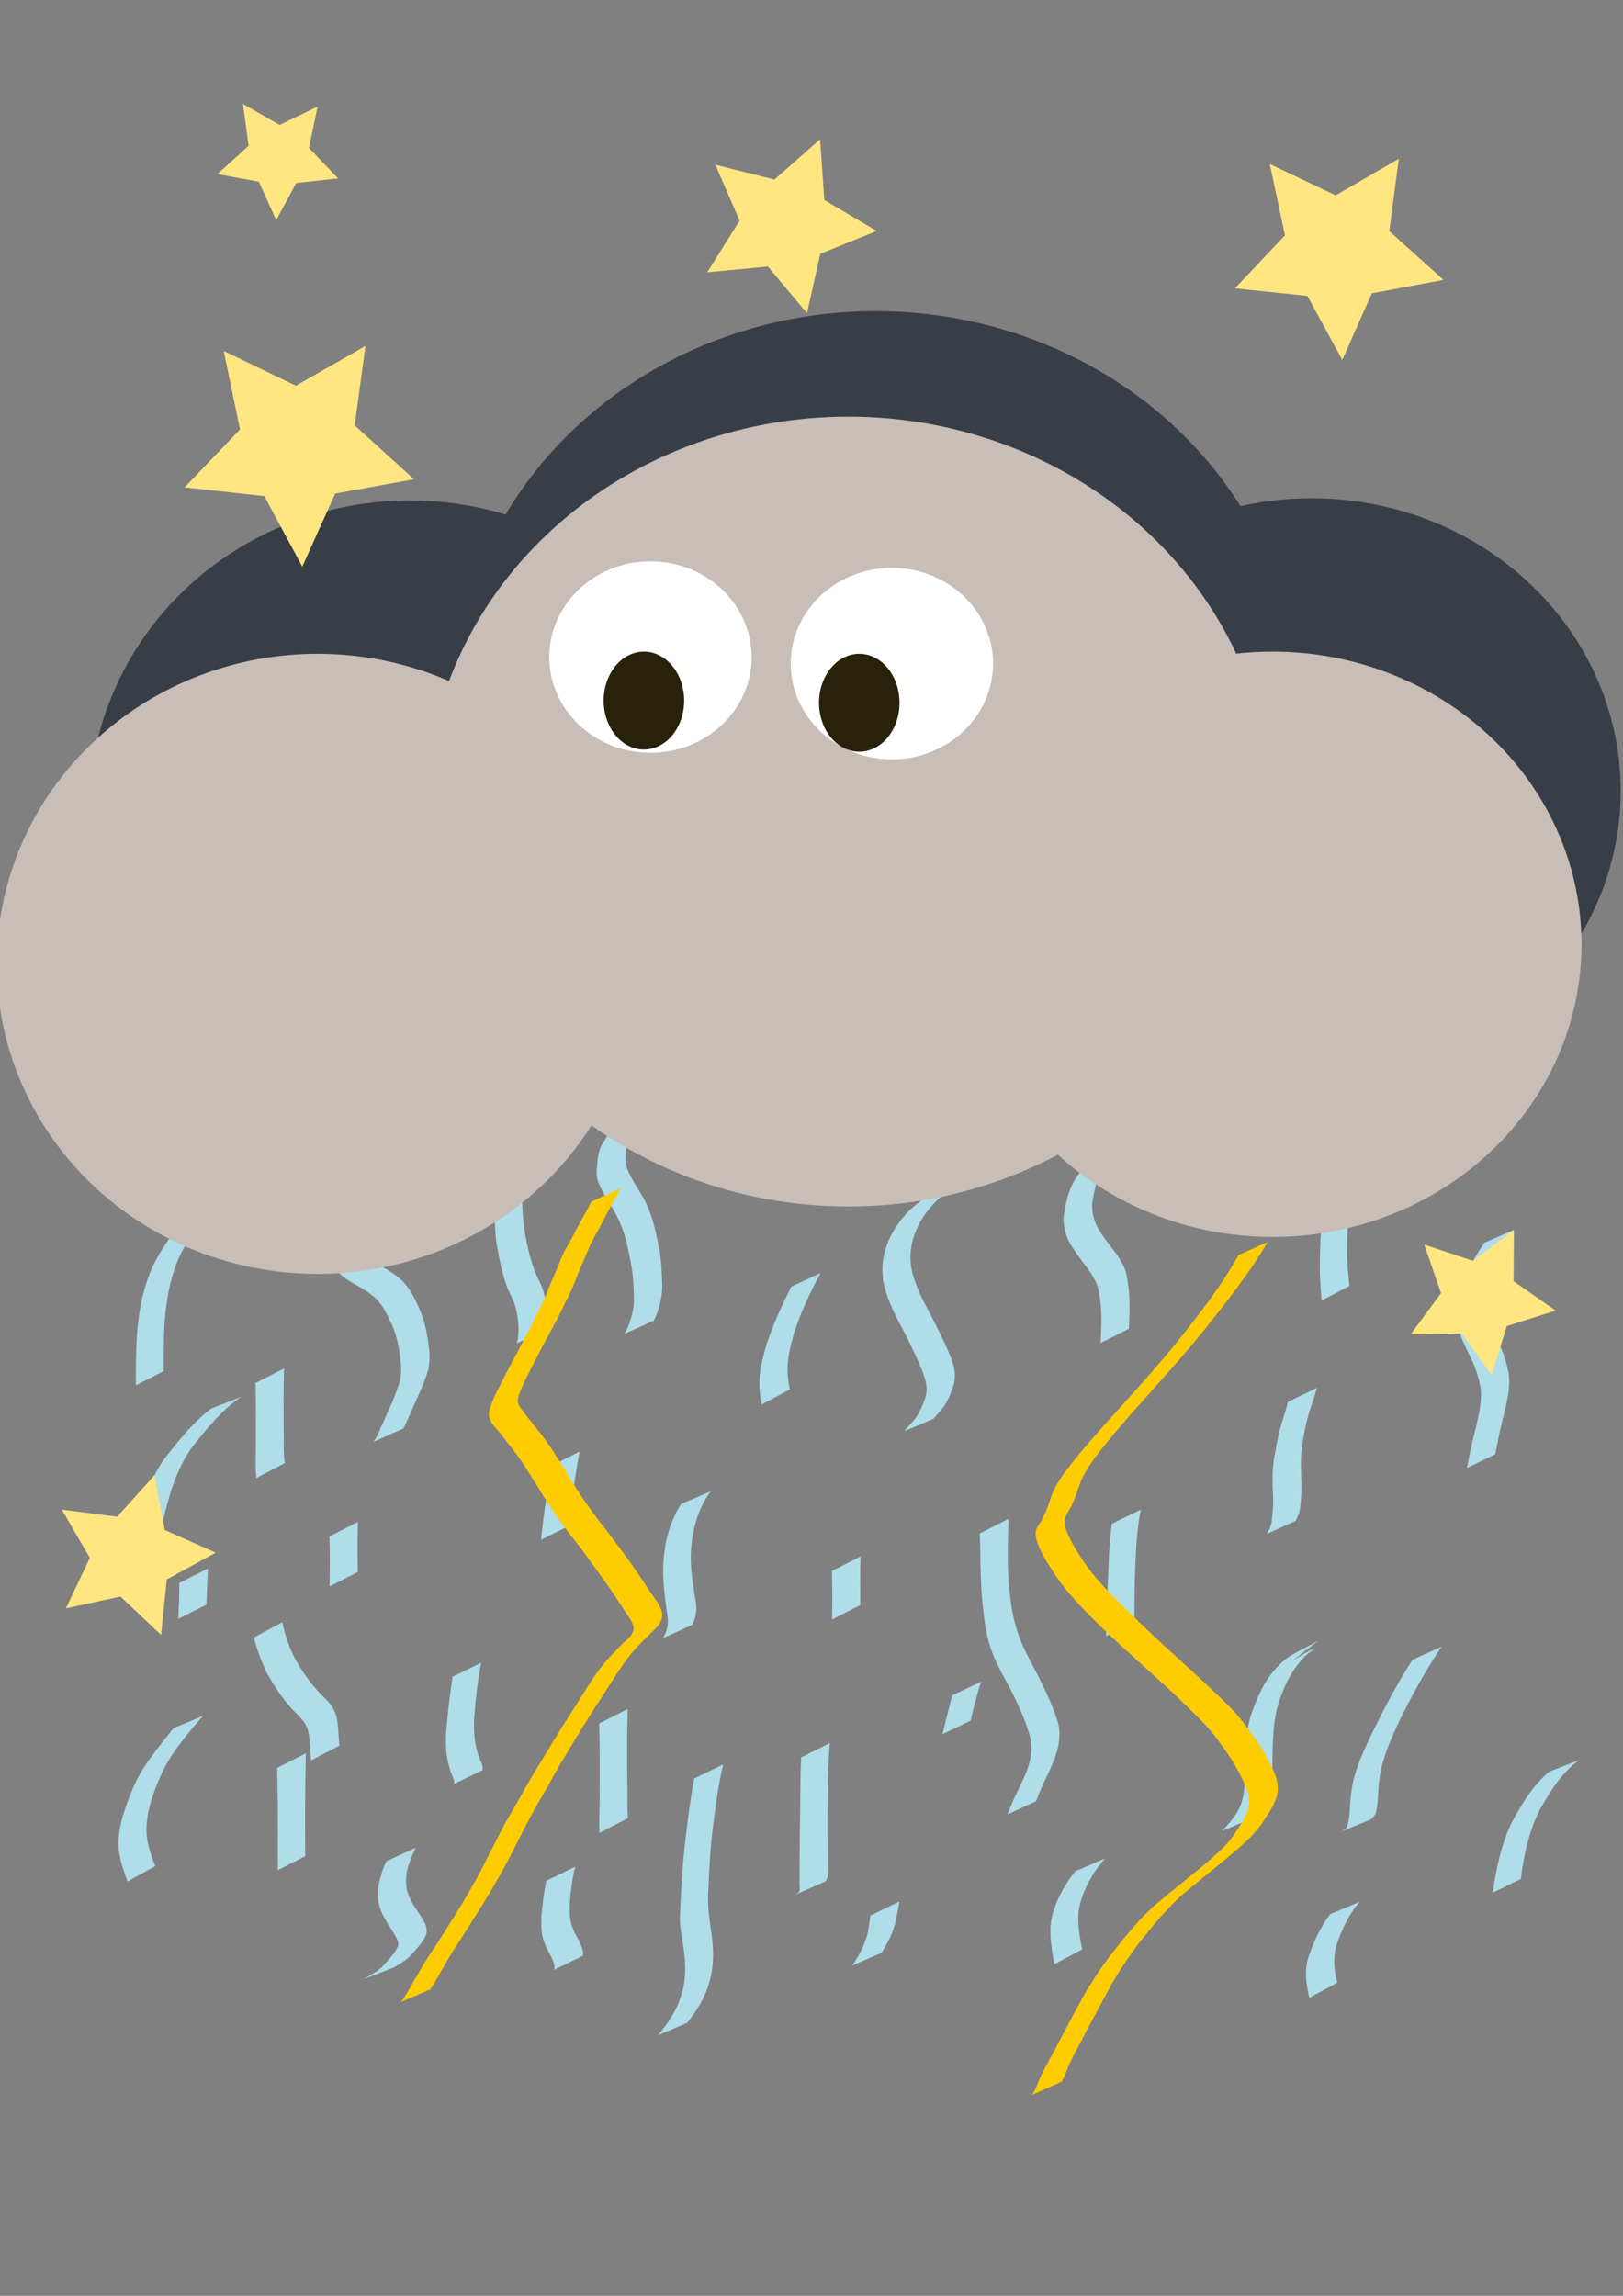 <?xml version="1.0" encoding="UTF-8" standalone="no"?>
<svg
   xmlns:dc="http://purl.org/dc/elements/1.1/"
   xmlns:cc="http://creativecommons.org/ns#"
   xmlns:rdf="http://www.w3.org/1999/02/22-rdf-syntax-ns#"
   xmlns:svg="http://www.w3.org/2000/svg"
   xmlns="http://www.w3.org/2000/svg"
   xmlns:sodipodi="http://sodipodi.sourceforge.net/DTD/sodipodi-0.dtd"
   xmlns:inkscape="http://www.inkscape.org/namespaces/inkscape"
   width="210mm"
   height="297mm"
   viewBox="0 0 210 297"
   version="1.1"
   id="svg8"
   inkscape:version="1.0 (4035a4fb49, 2020-05-01)"
   sodipodi:docname="11n.svg">
  <rect x="0" y="0" width="210" height="297" fill="#808080" stroke="none"/>
  <defs
     id="defs2" />
  <sodipodi:namedview
     id="base"
     pagecolor="#ffffff"
     bordercolor="#666666"
     borderopacity="1.0"
     inkscape:pageopacity="0.0"
     inkscape:pageshadow="2"
     inkscape:zoom="0.94"
     inkscape:cx="296.97284"
     inkscape:cy="380.21276"
     inkscape:document-units="mm"
     inkscape:current-layer="layer1"
     inkscape:document-rotation="0"
     showgrid="false"
     inkscape:window-width="1800"
     inkscape:window-height="1106"
     inkscape:window-x="-11"
     inkscape:window-y="-11"
     inkscape:window-maximized="1" />
  <g
     inkscape:label="Livello 1"
     inkscape:groupmode="layer"
     id="layer1">
    <path
       style="fill:#373e48;stroke-width:0.265"
       id="path10"
       sodipodi:type="arc"
       sodipodi:cx="53.057404"
       sodipodi:cy="104.84818"
       sodipodi:rx="41.517063"
       sodipodi:ry="40.109707"
       sodipodi:start="0.017453293"
       sodipodi:end="0"
       sodipodi:open="true"
       sodipodi:arc-type="chord"
       d="M 94.568,105.548 A 41.517,40.11 0 0 1 52.514,144.954 41.517,40.11 0 0 1 11.542,104.498 41.517,40.11 0 0 1 53.239,64.739 41.517,40.11 0 0 1 94.574,104.848 Z" />
    <path
       style="fill:#373e48;stroke-width:0.265"
       id="path12"
       sodipodi:type="arc"
       sodipodi:cx="113.29234"
       sodipodi:cy="91.337547"
       sodipodi:rx="54.746231"
       sodipodi:ry="51.087101"
       sodipodi:start="0.017453293"
       sodipodi:end="0"
       sodipodi:open="true"
       sodipodi:arc-type="chord"
       d="M 168.03,92.229 A 54.746,51.087 0 0 1 112.576,142.42 54.746,51.087 0 0 1 58.548,90.892 54.746,51.087 0 0 1 113.531,40.251 54.746,51.087 0 0 1 168.039,91.338 Z" />
    <path
       style="fill:#373e48;stroke-width:0.331"
       id="path14"
       sodipodi:type="arc"
       sodipodi:cx="169.72739"
       sodipodi:cy="102.31493"
       sodipodi:rx="39.968971"
       sodipodi:ry="37.857933"
       sodipodi:start="0.017453293"
       sodipodi:end="0"
       sodipodi:open="true"
       sodipodi:arc-type="chord"
       d="m 209.69,102.976 a 39.969,37.858 0 0 1 -40.486,37.194 39.969,37.858 0 0 1 -39.444,-38.185 39.969,37.858 0 0 1 40.142,-37.527 39.969,37.858 0 0 1 39.795,37.858 z" />
    <path
       style="fill:#afdde9;stroke-width:0.265"
       id="path18"
       d="m 46.141,152.904 c -0.371,1.093 -0.805,2.159 -1.32,3.192 -0.491,0.718 -0.753,1.528 -1.042,2.335 -0.29,0.781 -0.442,1.603 -0.54,2.428 -0.079,0.773 -0.076,1.541 0.026,2.31 0.042,0.797 0.438,1.371 1.002,1.897 0.628,0.499 1.327,0.897 2.028,1.284 0.829,0.432 1.588,0.976 2.296,1.582 0.95,0.943 1.528,2.153 2.076,3.355 0.698,1.5 0.986,3.135 1.161,4.767 0.132,1.01 0.094,2 -0.184,2.977 -0.291,0.728 -0.532,1.472 -0.82,2.201 -0.438,0.93 -0.846,1.874 -1.262,2.815 -0.371,0.725 -0.601,1.552 -1.074,2.22 -0.051,0.081 -0.101,0.161 -0.152,0.241 0,0 3.825,-1.689 3.825,-1.689 v 0 c 0.049,-0.081 0.098,-0.162 0.147,-0.243 0.379,-0.731 0.682,-1.503 1.019,-2.253 0.423,-0.946 0.848,-1.891 1.265,-2.84 0.28,-0.747 0.582,-1.488 0.813,-2.253 0.227,-1.02 0.207,-2.055 0.07,-3.09 -0.217,-1.665 -0.537,-3.332 -1.23,-4.872 -0.563,-1.261 -1.165,-2.515 -2.136,-3.522 -0.709,-0.649 -1.486,-1.217 -2.334,-1.672 -0.681,-0.358 -1.334,-0.761 -1.964,-1.204 -0.551,-0.486 -0.808,-0.887 -0.856,-1.641 -0.089,-0.738 -0.066,-1.478 0.02,-2.216 0.108,-0.804 0.28,-1.597 0.582,-2.353 0.264,-0.796 0.614,-1.547 1.033,-2.275 0.504,-1.06 0.915,-2.159 1.329,-3.256 0,0 -3.78,1.775 -3.78,1.775 z" />
    <path
       style="fill:#afdde9;stroke-width:0.265"
       id="path20"
       d="m 79.641,144.498 c -0.333,1.113 -0.908,2.121 -1.466,3.131 -0.571,0.737 -0.756,1.624 -0.871,2.526 -0.014,0.648 -0.16,1.405 -0.075,2.047 0.024,0.181 0.085,0.355 0.127,0.532 0.443,1.293 1.21,2.424 1.907,3.586 0.637,1.057 1.14,2.172 1.506,3.35 0.389,1.237 0.62,2.511 0.87,3.781 0.301,1.48 0.348,2.994 0.387,4.498 0.046,1.358 -0.33,2.625 -0.833,3.866 -0.281,0.513 -0.145,0.265 -0.407,0.743 0,0 3.799,-1.709 3.799,-1.709 v 0 c 0.247,-0.49 0.123,-0.231 0.367,-0.777 0.476,-1.287 0.789,-2.613 0.726,-3.997 -0.054,-1.528 -0.085,-3.068 -0.396,-4.57 -0.254,-1.284 -0.502,-2.568 -0.891,-3.821 -0.381,-1.206 -0.893,-2.353 -1.563,-3.428 -0.667,-1.126 -1.428,-2.212 -1.814,-3.479 -0.133,-0.813 -0.061,-1.641 0.022,-2.458 0.137,-0.867 0.416,-1.658 0.922,-2.385 0.562,-1.038 1.093,-2.093 1.454,-3.221 0,0 -3.77,1.785 -3.77,1.785 z" />
    <path
       style="fill:#afdde9;stroke-width:0.265"
       id="path22"
       d="m 142.231,148.525 c -0.138,0.126 -0.288,0.24 -0.413,0.378 -0.194,0.213 -0.362,0.449 -0.543,0.673 -0.852,1.055 -1.626,2.144 -2.349,3.291 -0.735,1.339 -1.03,2.835 -1.28,4.326 -0.133,1.275 0.185,2.459 0.753,3.588 0.752,1.245 1.633,2.408 2.519,3.56 0.403,0.627 0.818,1.274 1.064,1.984 0.182,0.526 0.227,0.949 0.321,1.504 0.268,1.698 0.224,3.41 0.14,5.119 -0.014,0.265 -0.028,0.53 -0.042,0.794 0,0 3.669,-1.847 3.669,-1.847 v 0 c 0.011,-0.264 0.022,-0.528 0.033,-0.792 0.066,-1.736 0.116,-3.472 -0.181,-5.193 -0.091,-0.566 -0.146,-1.081 -0.33,-1.625 -0.251,-0.74 -0.715,-1.404 -1.126,-2.059 -0.886,-1.117 -1.754,-2.256 -2.481,-3.484 -0.509,-1.064 -0.79,-2.177 -0.625,-3.365 0.239,-1.443 0.552,-2.884 1.308,-4.157 0.985,-1.543 2.057,-3.057 3.42,-4.292 0,0 -3.856,1.597 -3.856,1.597 z" />
    <path
       style="fill:#afdde9;stroke-width:0.265"
       id="path24"
       d="m 123.786,152.785 c -2.35,1.031 -4.723,2.319 -6.51,4.206 -0.663,0.7 -0.905,1.109 -1.452,1.893 -0.835,1.326 -1.398,2.808 -1.593,4.369 -0.113,0.904 -0.04,1.397 0.018,2.29 0.378,2.23 1.402,4.249 2.453,6.225 0.882,1.638 1.654,3.331 2.411,5.03 0.415,1.032 0.872,2.13 0.769,3.27 -0.021,0.23 -0.082,0.454 -0.123,0.681 -0.352,0.937 -0.71,1.92 -1.307,2.736 -0.171,0.234 -0.812,0.929 -1.007,1.144 -0.153,0.174 -0.305,0.347 -0.458,0.521 0,0 3.799,-1.603 3.799,-1.603 v 0 c 0.15,-0.172 0.299,-0.343 0.449,-0.515 0.355,-0.412 0.674,-0.756 0.974,-1.214 0.573,-0.875 0.964,-1.883 1.248,-2.883 0.031,-0.248 0.082,-0.494 0.093,-0.744 0.053,-1.197 -0.39,-2.332 -0.863,-3.407 -0.766,-1.703 -1.563,-3.396 -2.458,-5.035 -1.03,-1.922 -2.027,-3.893 -2.367,-6.073 -0.02,-0.353 -0.062,-0.706 -0.059,-1.06 0.017,-1.922 0.699,-3.751 1.743,-5.344 0.717,-0.973 1.432,-1.833 2.374,-2.601 0.283,-0.23 1.206,-0.811 0.878,-0.653 -0.8,0.385 -4.122,2.279 -2.307,1.33 0,0 3.298,-2.562 3.298,-2.562 z" />
    <path
       style="fill:#afdde9;stroke-width:0.265"
       id="path26"
       d="m 192.071,160.761 c -1.091,1.591 -2.036,3.27 -2.755,5.06 -0.6,1.609 -0.822,3.156 -0.789,4.86 0.096,1.592 0.84,3.035 1.52,4.447 0.754,1.426 1.267,2.941 1.549,4.525 0.186,2.042 -0.42,4.062 -0.883,6.033 -0.356,1.397 -0.623,2.814 -0.92,4.224 0,0 3.681,-1.784 3.681,-1.784 v 0 c 0.272,-1.401 0.527,-2.805 0.88,-4.189 0.488,-2.03 1.114,-4.108 0.867,-6.214 -0.303,-1.617 -0.84,-3.16 -1.612,-4.616 -0.659,-1.361 -1.338,-2.763 -1.415,-4.299 -0.01,-1.607 0.225,-3.187 0.819,-4.691 0.757,-1.782 1.715,-3.461 2.874,-5.015 0,0 -3.818,1.66 -3.818,1.66 z" />
    <path
       style="fill:#afdde9;stroke-width:0.265"
       id="path28"
       d="m 166.653,181.352 c -0.327,1.318 -0.813,2.589 -1.132,3.91 -0.195,0.808 -0.36,1.749 -0.512,2.567 -0.369,1.632 -0.392,3.288 -0.328,4.949 0.13,1.405 0.014,2.799 -0.159,4.193 -0.269,0.947 -0.084,0.454 -0.595,1.462 0,0 3.72,-1.691 3.72,-1.691 v 0 c 0.506,-1.112 0.33,-0.573 0.573,-1.6 0.168,-1.412 0.229,-2.83 0.131,-4.251 -0.057,-1.62 -0.049,-3.234 0.292,-4.83 0.196,-1.06 0.254,-1.474 0.527,-2.534 0.348,-1.352 0.857,-2.652 1.247,-3.99 0,0 -3.763,1.815 -3.763,1.815 z" />
    <path
       style="fill:#afdde9;stroke-width:0.265"
       id="path30"
       d="m 107.642,203.229 c 0.069,2.089 0.046,4.179 0.03,6.268 0,0 3.64,-1.855 3.64,-1.855 v 0 c -0.016,-2.1 -0.038,-4.2 0.03,-6.299 0,0 -3.701,1.886 -3.701,1.886 z" />
    <path
       style="fill:#afdde9;stroke-width:0.265"
       id="path32"
       d="m 88.139,194.555 c -1.083,1.687 -1.75,3.583 -2.076,5.556 -0.08,0.485 -0.123,0.975 -0.185,1.462 -0.233,2.305 0.091,4.6 0.396,6.879 0.195,1.165 0.249,1.871 -0.226,2.959 -0.082,0.165 -0.164,0.331 -0.245,0.496 0,0 3.769,-1.714 3.769,-1.714 v 0 c 0.08,-0.175 0.16,-0.35 0.24,-0.525 0.397,-1.122 0.334,-1.975 0.097,-3.133 -0.349,-2.228 -0.697,-4.473 -0.432,-6.735 0.067,-0.478 0.114,-0.959 0.202,-1.434 0.363,-1.953 1.078,-3.847 2.282,-5.438 0,0 -3.821,1.627 -3.821,1.627 z" />
    <path
       style="fill:#afdde9;stroke-width:0.265"
       id="path34"
       d="m 71.286,189.638 c -0.369,2.317 -0.689,4.641 -0.988,6.968 -0.112,0.86 -0.202,1.722 -0.284,2.585 0,0 3.688,-1.84 3.688,-1.84 v 0 c 0.062,-0.848 0.129,-1.695 0.228,-2.539 0.28,-2.355 0.606,-4.708 1.082,-7.033 0,0 -3.725,1.859 -3.725,1.859 z" />
    <path
       style="fill:#afdde9;stroke-width:0.265"
       id="path36"
       d="m 143.854,197.115 c -0.35,2.62 -0.413,5.27 -0.528,7.907 -0.087,2.215 -0.166,4.429 -0.211,6.645 0,0 3.679,-1.871 3.679,-1.871 v 0 c -0.014,-2.188 -10e-4,-4.376 0.077,-6.562 0.107,-2.651 0.196,-5.33 0.745,-7.934 0,0 -3.763,1.815 -3.763,1.815 z" />
    <path
       style="fill:#afdde9;stroke-width:0.265"
       id="path38"
       d="m 102.399,166.436 c -1.245,2.418 -2.346,4.894 -3.213,7.472 -0.421,1.495 -0.858,3.013 -0.927,4.575 -0.028,0.626 0.016,1.081 0.055,1.701 0.137,1.01 0.052,0.51 0.256,1.501 0,0 3.629,-1.941 3.629,-1.941 v 0 c -0.189,-0.957 -0.109,-0.475 -0.237,-1.447 -0.034,-0.574 -0.078,-1.055 -0.049,-1.634 0.077,-1.519 0.49,-3.002 0.902,-4.457 0.888,-2.611 2.043,-5.103 3.37,-7.52 0,0 -3.785,1.75 -3.785,1.75 z" />
    <path
       style="fill:#afdde9;stroke-width:0.265"
       id="path40"
       d="m 42.624,198.759 c 0.077,2.156 0.049,4.314 0.022,6.471 0,0 3.653,-1.861 3.653,-1.861 v 0 c -0.027,-2.164 -0.054,-4.33 0.022,-6.493 0,0 -3.697,1.884 -3.697,1.884 z" />
    <path
       style="fill:#afdde9;stroke-width:0.265"
       id="path42"
       d="m 25.029,156.652 c -1.761,1.595 -3.224,3.551 -4.427,5.596 -0.29,0.493 -0.537,1.009 -0.806,1.513 -1.327,2.886 -1.866,5.985 -2.092,9.127 -0.131,2.107 -0.129,4.218 -0.12,6.328 0,0 3.602,-1.836 3.602,-1.836 v 0 c -2.2e-4,-2.096 -0.015,-4.193 0.108,-6.286 0.254,-3.087 0.753,-6.147 2.13,-8.96 0.27,-0.493 0.52,-0.998 0.81,-1.479 1.242,-2.061 2.762,-4.042 4.667,-5.528 0,0 -3.873,1.526 -3.873,1.526 z" />
    <path
       style="fill:#afdde9;stroke-width:0.265"
       id="path44"
       d="m 23.192,204.788 c 0.044,1.547 -0.059,3.095 -0.131,4.641 0,0 3.642,-1.836 3.642,-1.836 v 0 c 0.06,-1.567 0.146,-3.133 0.208,-4.699 0,0 -3.719,1.895 -3.719,1.895 z" />
    <path
       style="fill:#afdde9;stroke-width:0.265"
       id="path46"
       d="m 33.045,178.925 c 0.084,2.441 0.074,4.884 0.062,7.325 0.037,1.652 -0.16,3.315 0.078,4.956 0,0 3.662,-1.932 3.662,-1.932 v 0 c -0.227,-1.605 -0.079,-3.238 -0.15,-4.853 -0.012,-2.463 -0.021,-4.927 0.062,-7.389 0,0 -3.714,1.893 -3.714,1.893 z" />
    <path
       style="fill:#afdde9;stroke-width:0.265"
       id="path48"
       d="m 58.564,216.908 c -0.375,2.419 -0.663,4.847 -0.839,7.288 -0.094,1.621 0.014,3.244 0.522,4.79 0.069,0.368 0.557,1.253 0.541,1.609 -0.004,0.084 -0.076,0.15 -0.113,0.225 0,0 3.759,-1.819 3.759,-1.819 v 0 c 0.006,-0.134 0.033,-0.269 0.017,-0.402 -0.065,-0.561 -0.447,-1.068 -0.579,-1.609 -0.497,-1.483 -0.597,-3.051 -0.524,-4.608 0.173,-2.445 0.436,-4.886 0.919,-7.292 0,0 -3.702,1.817 -3.702,1.817 z" />
    <path
       style="fill:#afdde9;stroke-width:0.265"
       id="path50"
       d="m 35.858,228.713 c 0.069,2.644 0.086,5.29 0.099,7.935 -0.001,1.765 -0.003,3.529 -0.016,5.294 0,0 3.552,-1.81 3.552,-1.81 v 0 c -0.013,-1.759 -0.015,-3.518 -0.016,-5.277 0.013,-2.679 0.031,-5.359 0.099,-8.037 0,0 -3.719,1.895 -3.719,1.895 z" />
    <path
       style="fill:#afdde9;stroke-width:0.265"
       id="path52"
       d="m 77.526,222.965 c 0.103,2.97 0.077,5.943 0.064,8.915 0.053,1.743 -0.137,3.496 -0.024,5.238 0,0 3.685,-1.909 3.685,-1.909 v 0 c -0.122,-1.711 -0.031,-3.434 -0.092,-5.147 -0.013,-2.993 -0.038,-5.988 0.064,-8.98 0,0 -3.697,1.884 -3.697,1.884 z" />
    <path
       style="fill:#afdde9;stroke-width:0.265"
       id="path54"
       d="m 103.655,227.355 c -0.11,2.44 -0.105,4.884 -0.132,7.326 -0.04,2.435 -0.058,4.871 -0.074,7.306 -0.013,3.142 0.004,-1.317 -0.004,1.81 -8e-4,0.276 0.081,0.566 -0.005,0.829 -0.06,0.184 -0.267,0.281 -0.4,0.421 0,0 3.784,-1.662 3.784,-1.662 v 0 c 0.091,-0.207 0.231,-0.399 0.272,-0.622 0.05,-0.27 -0.004,-0.549 -0.005,-0.824 -0.001,-0.301 -2.5e-4,-0.602 -2.7e-4,-0.902 -0.001,-0.301 -0.002,-0.603 -0.004,-0.904 -0.013,-2.42 -0.02,-4.84 -0.007,-7.26 0.032,-2.461 0.068,-4.926 0.3,-7.378 0,0 -3.725,1.859 -3.725,1.859 z" />
    <path
       style="fill:#afdde9;stroke-width:0.265"
       id="path56"
       d="m 89.815,230.083 c -0.407,2.249 -0.729,4.513 -0.987,6.785 -0.408,3.031 -0.609,6.082 -0.771,9.135 -0.009,0.977 -0.133,1.959 -0.057,2.937 0.072,0.926 0.266,1.856 0.398,2.775 0.267,1.788 0.4,3.617 0.015,5.401 -0.083,0.385 -0.211,0.758 -0.317,1.137 -0.563,1.91 -1.702,3.53 -2.96,5.042 0,0 3.777,-1.612 3.777,-1.612 v 0 c 1.226,-1.565 2.323,-3.229 2.838,-5.175 0.099,-0.393 0.22,-0.781 0.296,-1.179 0.348,-1.821 0.247,-3.701 -0.035,-5.522 -0.28,-1.894 -0.513,-3.7 -0.343,-5.624 0.11,-3.038 0.319,-6.071 0.739,-9.084 0.301,-2.292 0.635,-4.584 1.162,-6.836 0,0 -3.754,1.821 -3.754,1.821 z" />
    <path
       style="fill:#afdde9;stroke-width:0.265"
       id="path58"
       d="m 123.218,219.317 c -0.455,1.668 -0.865,3.347 -1.266,5.028 0,0 3.633,-1.747 3.633,-1.747 v 0 c 0.394,-1.701 0.806,-3.399 1.37,-5.053 0,0 -3.737,1.772 -3.737,1.772 z" />
    <path
       style="fill:#afdde9;stroke-width:0.265"
       id="path60"
       d="m 126.778,198.379 c 0.101,2.712 0.052,5.426 0.265,8.134 0.054,0.685 0.137,1.368 0.205,2.052 0.193,1.587 0.422,3.168 0.943,4.685 0.484,1.41 1.179,2.715 1.875,4.027 1.344,2.443 2.54,4.973 3.297,7.662 0.44,2.356 -0.595,4.525 -1.605,6.589 -0.532,1.038 -0.978,2.112 -1.399,3.199 0,0 3.697,-1.715 3.697,-1.715 v 0 c 0.413,-1.069 0.85,-2.127 1.369,-3.149 1.031,-2.17 2.047,-4.419 1.509,-6.873 -0.818,-2.696 -2.089,-5.209 -3.397,-7.697 -0.501,-0.969 -0.885,-1.667 -1.312,-2.664 -0.805,-1.877 -1.253,-3.858 -1.497,-5.882 -0.07,-0.676 -0.16,-1.35 -0.21,-2.027 -0.204,-2.738 -0.103,-5.489 -0.03,-8.23 0,0 -3.71,1.89 -3.71,1.89 z" />
    <path
       style="fill:#afdde9;stroke-width:0.265"
       id="path62"
       d="m 182.77,214.709 c -2.039,3.15 -3.761,6.479 -5.411,9.843 -0.87,1.887 -1.776,3.792 -2.257,5.826 -0.181,0.764 -0.246,1.436 -0.344,2.21 -0.1,0.889 -0.08,1.784 -0.223,2.668 -0.039,0.238 -0.175,1.036 -0.367,1.26 -0.163,0.19 -0.413,0.282 -0.619,0.423 0,0 3.805,-1.55 3.805,-1.55 v 0 c 0.186,-0.208 0.414,-0.385 0.557,-0.624 0.11,-0.183 0.138,-0.405 0.185,-0.613 0.253,-1.105 0.177,-2.246 0.311,-3.365 0.119,-0.92 0.136,-1.23 0.355,-2.149 0.472,-1.982 1.306,-3.855 2.152,-5.699 1.671,-3.426 3.481,-6.775 5.632,-9.927 0,0 -3.776,1.696 -3.776,1.696 z" />
    <path
       style="fill:#afdde9;stroke-width:0.265"
       id="path64"
       d="m 170.578,212.252 c -2.438,1.399 -3.753,1.704 -5.332,3.41 -1.636,1.768 -2.398,3.528 -3.227,5.744 -1.012,2.858 -0.873,5.924 -0.978,8.909 0.006,1.373 -0.193,2.725 -0.863,3.94 -0.331,0.601 -0.62,0.933 -1.036,1.473 -0.711,0.824 -0.351,0.44 -1.075,1.156 0,0 3.8,-1.582 3.8,-1.582 v 0 c 0.689,-0.746 0.344,-0.349 1.031,-1.196 0.423,-0.593 0.676,-0.896 0.996,-1.557 0.614,-1.267 0.769,-2.661 0.74,-4.053 0.059,-2.946 -0.013,-5.956 1,-8.769 0.196,-0.503 0.366,-1.018 0.587,-1.51 0.678,-1.51 1.566,-2.914 2.758,-4.073 0.32,-0.312 1.451,-1.015 1.034,-0.853 -0.963,0.374 -1.806,1.003 -2.709,1.505 0,0 3.274,-2.543 3.274,-2.543 z" />
    <path
       style="fill:#afdde9;stroke-width:0.265"
       id="path66"
       d="m 171.396,155.156 c -0.473,2.978 -0.631,6.007 -0.623,9.02 0.023,1.357 0.123,2.71 0.225,4.063 0,0 3.602,-1.875 3.602,-1.875 v 0 c -0.129,-1.326 -0.267,-2.652 -0.304,-3.985 -0.019,-3.008 0.136,-6.072 0.88,-8.998 0,0 -3.78,1.775 -3.78,1.775 z" />
    <path
       style="fill:#afdde9;stroke-width:0.265"
       id="path68"
       d="m 200.443,229.197 c -2.035,1.713 -3.426,4.015 -4.705,6.31 -1.475,2.933 -2.126,6.134 -2.593,9.354 0,0 3.629,-1.788 3.629,-1.788 v 0 c 0.404,-3.179 1.085,-6.317 2.584,-9.182 1.323,-2.295 2.779,-4.645 4.978,-6.205 0,0 -3.894,1.51 -3.894,1.51 z" />
    <path
       style="fill:#afdde9;stroke-width:0.265"
       id="path70"
       d="m 139.148,242.064 c -1.22,1.493 -2.179,3.185 -2.786,5.02 -0.136,0.41 -0.227,0.833 -0.34,1.25 -0.299,1.938 0.05,3.867 0.398,5.771 0,0 3.609,-1.927 3.609,-1.927 v 0 c -0.375,-1.838 -0.716,-3.705 -0.36,-5.578 0.117,-0.403 0.213,-0.812 0.351,-1.208 0.644,-1.845 1.677,-3.502 2.957,-4.97 0,0 -3.829,1.642 -3.829,1.642 z" />
    <path
       style="fill:#afdde9;stroke-width:0.265"
       id="path72"
       d="m 112.614,247.816 c -0.121,0.926 -0.219,1.876 -0.48,2.777 -0.084,0.289 -0.329,0.905 -0.44,1.193 -0.42,0.876 -0.867,1.735 -1.463,2.505 0,0 3.807,-1.649 3.807,-1.649 v 0 c 0.551,-0.819 1.02,-1.691 1.404,-2.601 0.468,-1.322 0.703,-2.665 0.928,-4.046 0,0 -3.754,1.821 -3.754,1.821 z" />
    <path
       style="fill:#afdde9;stroke-width:0.265"
       id="path74"
       d="m 172.074,247.649 c -1.193,1.628 -2.052,3.464 -2.717,5.361 -0.627,1.87 -0.373,3.568 0.059,5.437 0,0 3.608,-1.944 3.608,-1.944 v 0 c -0.436,-1.843 -0.596,-3.387 0.03,-5.221 0.673,-1.885 1.552,-3.722 2.862,-5.254 0,0 -3.842,1.622 -3.842,1.622 z" />
    <path
       style="fill:#afdde9;stroke-width:0.265"
       id="path76"
       d="m 50.01,240.768 c -0.468,0.915 -0.764,1.91 -0.975,2.914 -0.062,0.294 -0.14,0.587 -0.161,0.887 -0.022,0.329 0.022,0.658 0.034,0.988 0.124,1.71 1.139,3.086 2.021,4.485 0.214,0.439 0.584,0.91 0.616,1.421 0.014,0.222 -0.069,0.334 -0.159,0.524 -0.447,0.873 -1.162,1.578 -1.805,2.309 -0.614,0.656 -1.41,1.093 -2.181,1.537 -0.103,0.065 -0.206,0.129 -0.309,0.194 0,0 3.888,-1.506 3.888,-1.506 v 0 c 0.103,-0.063 0.206,-0.125 0.309,-0.188 0.762,-0.476 1.54,-0.934 2.11,-1.648 0.664,-0.765 1.41,-1.512 1.765,-2.481 0.175,-0.905 -0.194,-1.496 -0.663,-2.249 -0.879,-1.317 -1.87,-2.609 -1.955,-4.257 0.004,-0.306 -0.021,-0.614 0.011,-0.918 0.135,-1.309 0.668,-2.574 1.241,-3.741 0,0 -3.787,1.73 -3.787,1.73 z" />
    <path
       style="fill:#afdde9;stroke-width:0.265"
       id="path78"
       d="m 70.675,243.313 c -0.313,1.535 -0.494,3.091 -0.623,4.651 -0.016,0.91 -0.039,1.839 0.188,2.729 0.119,0.466 0.269,0.79 0.45,1.233 0.394,0.8 0.933,1.562 1.046,2.466 -2.64e-4,0.327 0.028,0.178 -0.067,0.45 0,0 3.765,-1.834 3.765,-1.834 v 0 c 0.024,-0.375 0.026,-0.182 -0.012,-0.577 -0.203,-0.913 -0.679,-1.708 -1.128,-2.519 -0.174,-0.437 -0.299,-0.701 -0.407,-1.159 -0.203,-0.858 -0.184,-1.749 -0.16,-2.623 0.128,-1.56 0.311,-3.118 0.702,-4.637 0,0 -3.754,1.821 -3.754,1.821 z" />
    <path
       style="fill:#afdde9;stroke-width:0.265"
       id="path80"
       d="m 22.453,223.559 c -1.716,2.217 -3.595,4.361 -4.849,6.891 -0.305,0.615 -0.544,1.259 -0.817,1.889 -0.748,1.967 -1.452,4.009 -1.45,6.14 0.001,1.009 0.091,1.229 0.279,2.198 0.229,0.93 0.562,1.829 0.877,2.732 0,0 3.584,-1.984 3.584,-1.984 v 0 c -0.321,-0.878 -0.651,-1.754 -0.87,-2.665 -0.063,-0.335 -0.149,-0.666 -0.19,-1.005 -0.297,-2.434 0.473,-4.812 1.34,-7.052 0.281,-0.618 0.53,-1.252 0.843,-1.855 1.316,-2.535 3.21,-4.736 5.077,-6.874 0,0 -3.825,1.584 -3.825,1.584 z" />
    <path
       style="fill:#afdde9;stroke-width:0.265"
       id="path82"
       d="m 32.849,211.833 c 0.385,1.517 0.922,2.977 1.58,4.395 0.859,1.596 1.852,3.122 3.034,4.497 0.584,0.697 1.316,1.271 1.848,2.014 0.254,0.354 0.299,0.507 0.472,0.896 0.331,1.148 0.322,2.363 0.424,3.548 0.015,0.184 0.03,0.367 0.045,0.551 0,0 3.674,-1.913 3.674,-1.913 v 0 c -0.018,-0.182 -0.035,-0.365 -0.053,-0.547 -0.114,-1.229 -0.091,-2.495 -0.479,-3.678 -0.19,-0.403 -0.269,-0.618 -0.537,-0.987 -0.54,-0.74 -1.286,-1.309 -1.872,-2.008 -1.174,-1.333 -2.183,-2.804 -2.999,-4.383 -0.644,-1.397 -1.157,-2.848 -1.457,-4.361 0,0 -3.68,1.977 -3.68,1.977 z" />
    <path
       style="fill:#afdde9;stroke-width:0.265"
       id="path84"
       d="m 27.31,182.229 c -2.325,1.757 -4.137,4.065 -5.929,6.336 -1.954,2.659 -2.849,5.84 -3.72,8.971 -0.458,1.619 -1.753,2.616 -2.963,3.677 -0.573,0.5 -1.002,1.117 -1.421,1.743 0,0 3.782,-1.646 3.782,-1.646 v 0 c 0.43,-0.595 0.876,-1.172 1.444,-1.646 1.272,-1.134 2.404,-2.135 2.814,-3.873 0.791,-3.102 1.737,-6.199 3.707,-8.785 1.83,-2.302 3.714,-4.629 6.17,-6.297 0,0 -3.883,1.519 -3.883,1.519 z" />
    <path
       style="fill:#afdde9;stroke-width:0.265"
       id="path86"
       d="m 63.73,153.376 c 0.163,2.358 0.259,4.719 0.452,7.075 0.333,1.954 0.687,3.913 1.336,5.79 0.266,0.799 0.709,1.525 1.004,2.31 0.182,0.484 0.211,0.683 0.33,1.188 0.223,1.165 0.323,2.352 0.145,3.527 -0.044,0.173 -0.089,0.347 -0.133,0.52 0,0 3.732,-1.797 3.732,-1.797 v 0 c 0.038,-0.185 0.076,-0.371 0.114,-0.556 0.124,-1.222 0.035,-2.453 -0.223,-3.654 -0.125,-0.509 -0.171,-0.766 -0.359,-1.257 -0.296,-0.773 -0.738,-1.488 -1.005,-2.274 -0.663,-1.829 -1.054,-3.744 -1.355,-5.662 -0.215,-2.359 -0.317,-4.728 -0.332,-7.097 0,0 -3.706,1.888 -3.706,1.888 z" />
    <path
       d="M 82.606,125.392 A 41.517,40.11 0 0 1 40.551,164.798 41.517,40.11 0 0 1 -0.421,124.342 41.517,40.11 0 0 1 41.276,84.583 41.517,40.11 0 0 1 82.612,124.692 Z"
       sodipodi:arc-type="chord"
       sodipodi:open="true"
       sodipodi:end="0"
       sodipodi:start="0.017453293"
       sodipodi:ry="40.109707"
       sodipodi:rx="41.517063"
       sodipodi:cy="124.69193"
       sodipodi:cx="41.09486"
       sodipodi:type="arc"
       id="path10-4"
       style="fill:#c8beb7;stroke-width:0.265" />
    <path
       d="m 164.512,105.881 a 54.746,51.087 0 0 1 -55.455,50.191 54.746,51.087 0 0 1 -54.028,-51.529 54.746,51.087 0 0 1 54.983,-50.641 54.746,51.087 0 0 1 54.507,51.087 z"
       sodipodi:arc-type="chord"
       sodipodi:open="true"
       sodipodi:end="0"
       sodipodi:start="0.017453293"
       sodipodi:ry="51.087105"
       sodipodi:rx="54.746231"
       sodipodi:cy="104.98893"
       sodipodi:cx="109.77393"
       sodipodi:type="arc"
       id="path12-9"
       style="fill:#c8beb7;stroke-width:0.265" />
    <path
       d="m 204.624,122.819 a 39.969,37.858 0 0 1 -40.486,37.194 39.969,37.858 0 0 1 -39.444,-38.185 39.969,37.858 0 0 1 40.142,-37.527 39.969,37.858 0 0 1 39.795,37.858 z"
       sodipodi:arc-type="chord"
       sodipodi:open="true"
       sodipodi:end="0"
       sodipodi:start="0.017453293"
       sodipodi:ry="37.857933"
       sodipodi:rx="39.968971"
       sodipodi:cy="122.15869"
       sodipodi:cx="164.6609"
       sodipodi:type="arc"
       id="path14-7"
       style="fill:#c8beb7;stroke-width:0.331" />
    <path
       style="fill:#ffcc00;stroke-width:0.265"
       id="path133"
       d="m 76.504,155.458 c -0.625,1.313 -1.402,2.541 -2.059,3.837 -0.554,1.186 -1.316,2.264 -1.836,3.464 -0.498,1.381 -1.143,2.701 -1.689,4.063 -0.374,1.039 -0.845,2.045 -1.383,3.009 -0.384,0.831 -0.767,1.66 -1.21,2.462 -0.672,1.233 -1.271,2.508 -1.977,3.721 -0.549,1.151 -1.209,2.249 -1.748,3.404 -0.441,0.801 -0.81,1.628 -1.124,2.487 -0.282,0.826 -0.342,1.298 0.099,2.073 0.373,0.615 0.888,1.12 1.337,1.676 0.292,0.362 0.563,0.742 0.847,1.11 0.798,0.955 1.53,1.96 2.201,3.008 0.535,0.879 1.108,1.733 1.649,2.608 0.647,1.137 1.368,2.229 2.108,3.307 1.078,1.616 2.288,3.144 3.487,4.672 0.963,1.324 1.924,2.649 2.886,3.973 0.918,1.267 1.766,2.581 2.628,3.886 0.462,0.788 1.214,1.509 1.274,2.458 -0.082,0.677 -0.441,1 -0.871,1.467 -0.644,0.493 -1.169,1.117 -1.725,1.703 -0.937,0.905 -1.74,1.927 -2.481,2.994 -0.985,1.484 -1.914,3.002 -2.87,4.504 -1.534,2.345 -2.962,4.755 -4.419,7.148 -1.262,2.042 -2.384,4.164 -3.605,6.23 -1.122,1.878 -2.049,3.862 -3.06,5.8 -0.972,1.989 -2.083,3.905 -3.205,5.812 -1.027,1.695 -2.115,3.351 -3.159,5.036 -0.849,1.223 -1.65,2.473 -2.392,3.764 -0.695,1.164 -1.319,2.373 -2.059,3.51 -0.098,0.119 -0.197,0.239 -0.295,0.358 0,0 3.816,-1.643 3.816,-1.643 v 0 c 0.089,-0.129 0.179,-0.258 0.268,-0.387 0.694,-1.161 1.345,-2.347 2.032,-3.512 0.749,-1.276 1.563,-2.508 2.376,-3.744 1.037,-1.681 2.116,-3.336 3.125,-5.033 1.108,-1.92 2.23,-3.833 3.196,-5.829 1.006,-1.938 1.94,-3.916 3.073,-5.784 1.2,-2.061 2.307,-4.175 3.562,-6.204 1.459,-2.407 2.896,-4.827 4.471,-7.161 0.968,-1.505 1.906,-3.029 2.92,-4.504 0.761,-1.054 1.603,-2.038 2.531,-2.949 0.571,-0.592 1.15,-1.171 1.753,-1.729 0.448,-0.51 0.732,-1.088 0.708,-1.784 -0.175,-1.018 -0.85,-1.763 -1.411,-2.603 -0.881,-1.298 -1.728,-2.618 -2.642,-3.894 -0.954,-1.339 -1.951,-2.648 -2.932,-3.967 -1.199,-1.514 -2.369,-3.057 -3.438,-4.666 -0.719,-1.085 -1.434,-2.172 -2.063,-3.312 -0.536,-0.882 -1.123,-1.729 -1.661,-2.61 -0.678,-1.058 -1.431,-2.065 -2.237,-3.03 -0.709,-0.915 -1.439,-1.815 -2.111,-2.756 -0.335,-0.627 -0.169,-1.11 0.064,-1.751 0.322,-0.838 0.708,-1.643 1.117,-2.442 0.563,-1.13 1.156,-2.246 1.734,-3.368 0.681,-1.24 1.323,-2.502 2.007,-3.741 0.434,-0.807 0.8,-1.645 1.212,-2.463 0.518,-0.977 0.958,-1.996 1.331,-3.037 0.558,-1.354 1.17,-2.686 1.706,-4.049 0.577,-1.164 1.274,-2.267 1.831,-3.444 0.678,-1.309 1.465,-2.56 2.094,-3.896 0,0 -3.785,1.75 -3.785,1.75 z" />
    <path
       style="fill:#ffcc00;stroke-width:0.265"
       id="path135"
       d="m 160.252,162.355 c -2.196,3.975 -5.006,7.559 -7.831,11.097 -3.828,4.77 -8.095,9.156 -12.072,13.798 -1.551,1.945 -3.336,3.812 -4.269,6.155 -0.34,1.01 -0.653,2.039 -1.176,2.973 -0.147,0.483 -0.762,1.143 -0.867,1.61 -0.03,0.132 -0.021,0.269 -0.031,0.404 0.013,0.175 -1.9e-4,0.354 0.039,0.525 0.381,1.675 1.633,3.522 2.561,4.94 1.757,2.575 3.991,4.761 6.211,6.928 3.061,2.974 6.318,5.732 9.42,8.663 1.625,1.617 3.35,3.151 4.797,4.937 0.422,0.521 1.154,1.553 1.552,2.106 1.008,1.417 1.849,2.927 2.553,4.512 0.349,0.807 0.581,1.671 0.462,2.55 -0.212,1.286 -1.007,2.365 -1.71,3.429 -1.232,1.972 -3.084,3.395 -4.837,4.873 -1.816,1.476 -3.639,2.94 -5.429,4.447 -1.933,1.663 -3.553,3.642 -5.143,5.624 -1.571,1.946 -2.969,4.016 -4.228,6.175 -1.093,2.024 -2.197,4.043 -3.262,6.083 -0.773,1.558 -1.705,3.037 -2.421,4.622 -0.287,0.658 -0.496,1.382 -0.902,1.98 -0.041,0.072 -0.082,0.145 -0.123,0.218 0,0 3.823,-1.706 3.823,-1.706 v 0 c 0.041,-0.072 0.081,-0.143 0.122,-0.215 0.316,-0.65 0.579,-1.322 0.841,-1.996 0.717,-1.555 1.592,-3.035 2.356,-4.567 1.078,-2.03 2.16,-4.058 3.276,-6.068 1.262,-2.133 2.655,-4.183 4.221,-6.107 1.605,-1.972 3.246,-3.931 5.205,-5.565 1.784,-1.496 3.603,-2.95 5.395,-4.435 1.78,-1.515 3.632,-2.987 4.864,-5.012 0.724,-1.126 1.529,-2.266 1.672,-3.634 0.047,-0.953 -0.162,-1.87 -0.581,-2.73 -0.753,-1.591 -1.635,-3.112 -2.678,-4.534 -0.453,-0.618 -1.113,-1.536 -1.595,-2.121 -1.476,-1.792 -3.253,-3.301 -4.913,-4.914 -3.122,-2.89 -6.321,-5.698 -9.329,-8.71 -2.202,-2.142 -4.431,-4.293 -6.145,-6.862 -0.821,-1.295 -2.132,-3.258 -2.342,-4.805 -0.021,-0.152 0.01,-0.308 0.015,-0.461 0.203,-0.674 0.652,-1.246 0.935,-1.889 0.465,-0.965 0.788,-1.983 1.136,-2.994 0.959,-2.225 2.606,-4.062 4.096,-5.942 3.915,-4.645 8.145,-9.014 11.946,-13.756 2.908,-3.633 5.805,-7.295 8.162,-11.321 0,0 -3.776,1.696 -3.776,1.696 z" />
    <path
       transform="scale(1,-1)"
       d="M 97.246,-84.788 A 13.088,12.385 0 0 1 83.989,-72.621 13.088,12.385 0 0 1 71.072,-85.113 13.088,12.385 0 0 1 84.217,-97.389 13.088,12.385 0 0 1 97.248,-85.004 Z"
       sodipodi:arc-type="chord"
       sodipodi:open="true"
       sodipodi:end="0"
       sodipodi:start="0.017453293"
       sodipodi:ry="12.384751"
       sodipodi:rx="13.088431"
       sodipodi:cy="-85.004433"
       sodipodi:cx="84.160019"
       sodipodi:type="arc"
       id="path201"
       style="fill:#ffffff;stroke-width:0.265" />
    <path
       transform="scale(1,-1)"
       d="m 128.49,-85.633 a 13.088,12.385 0 0 1 -13.258,12.168 13.088,12.385 0 0 1 -12.917,-12.492 13.088,12.385 0 0 1 13.145,-12.277 13.088,12.385 0 0 1 13.031,12.385 z"
       sodipodi:arc-type="chord"
       sodipodi:open="true"
       sodipodi:end="0"
       sodipodi:start="0.017453293"
       sodipodi:ry="12.384751"
       sodipodi:rx="13.088431"
       sodipodi:cy="-85.848846"
       sodipodi:cx="115.40337"
       sodipodi:type="arc"
       id="path201-8"
       style="fill:#ffffff;stroke-width:0.265" />
    <path
       d="m 88.522,90.744 a 5.207,6.333 0 0 1 -5.275,6.222 5.207,6.333 0 0 1 -5.139,-6.388 5.207,6.333 0 0 1 5.23,-6.278 5.207,6.333 0 0 1 5.185,6.333 z"
       sodipodi:arc-type="chord"
       sodipodi:open="true"
       sodipodi:end="0"
       sodipodi:start="0.017453293"
       sodipodi:ry="6.3331118"
       sodipodi:rx="5.2072253"
       sodipodi:cy="90.633865"
       sodipodi:cx="83.315605"
       sodipodi:type="arc"
       id="path218"
       style="fill:#28220b;stroke-width:0.265" />
    <path
       d="m 116.388,91.026 a 5.207,6.333 0 0 1 -5.275,6.222 5.207,6.333 0 0 1 -5.139,-6.388 5.207,6.333 0 0 1 5.23,-6.278 5.207,6.333 0 0 1 5.184,6.333 z"
       sodipodi:arc-type="chord"
       sodipodi:open="true"
       sodipodi:end="0"
       sodipodi:start="0.017453293"
       sodipodi:ry="6.3331118"
       sodipodi:rx="5.2072253"
       sodipodi:cy="90.915337"
       sodipodi:cx="111.1813"
       sodipodi:type="arc"
       id="path218-7"
       style="fill:#28220b;stroke-width:0.265" />
    <path
       inkscape:transform-center-y="1.3279999"
       inkscape:transform-center-x="-0.17035714"
       d="m 47.287,44.754 -1.391,10.275 7.676,6.971 -10.202,1.852 -4.258,9.454 -4.914,-9.13 -10.307,-1.128 7.164,-7.495 -2.112,-10.151 9.342,4.498 z"
       inkscape:randomized="0"
       inkscape:rounded="0"
       inkscape:flatsided="false"
       sodipodi:arg2="-0.34947523"
       sodipodi:arg1="-0.97779376"
       sodipodi:r2="7.8067155"
       sodipodi:r1="15.613432"
       sodipodi:cy="57.701687"
       sodipodi:cx="38.561611"
       sodipodi:sides="5"
       id="path1287"
       style="fill:#ffe680;stroke-width:0.265"
       sodipodi:type="star" />
    <path
       inkscape:transform-center-y="1.1873455"
       inkscape:transform-center-x="-0.17695806"
       d="m 180.986,20.547 -1.219,9.356 7.016,6.308 -9.275,1.732 -3.831,8.622 -4.513,-8.286 -9.384,-0.979 6.485,-6.853 -1.968,-9.227 8.521,4.05 z"
       inkscape:randomized="0"
       inkscape:rounded="0"
       inkscape:flatsided="false"
       sodipodi:arg2="-0.35447519"
       sodipodi:arg1="-0.98279372"
       sodipodi:r2="7.1040225"
       sodipodi:r1="14.208045"
       sodipodi:cy="32.36924"
       sodipodi:cx="173.10506"
       sodipodi:sides="5"
       id="path1289"
       style="fill:#ffe680;stroke-width:0.265"
       sodipodi:type="star" />
    <path
       inkscape:transform-center-y="0.27531081"
       inkscape:transform-center-x="-0.86799801"
       d="m 106.115,18.014 0.544,7.861 6.784,4.008 -7.308,2.947 -1.715,7.69 -5.061,-6.039 -7.844,0.745 4.18,-6.679 -3.133,-7.23 7.644,1.911 z"
       inkscape:randomized="0"
       inkscape:rounded="0"
       inkscape:flatsided="false"
       sodipodi:arg2="-0.55316107"
       sodipodi:arg1="-1.1814796"
       sodipodi:r2="5.9326444"
       sodipodi:r1="11.865289"
       sodipodi:cy="28.991577"
       sodipodi:cx="101.61125"
       sodipodi:sides="5"
       id="path1291"
       style="fill:#ffe680;stroke-width:0.265"
       sodipodi:type="star" />
    <path
       inkscape:transform-center-y="0.69820662"
       inkscape:transform-center-x="0.090741408"
       d="m 41.095,13.792 -1.114,5.344 3.771,3.948 -5.427,0.592 -2.589,4.806 -2.24,-4.979 -5.371,-0.977 4.043,-3.668 -0.73,-5.41 4.738,2.711 z"
       inkscape:randomized="0"
       inkscape:rounded="0"
       inkscape:flatsided="false"
       sodipodi:arg2="-0.27843163"
       sodipodi:arg1="-0.90675016"
       sodipodi:r2="4.110353"
       sodipodi:r1="8.220706"
       sodipodi:cy="20.265957"
       sodipodi:cx="36.02837"
       sodipodi:sides="5"
       id="path1293"
       style="fill:#ffe680;stroke-width:0.265"
       sodipodi:type="star" />
    <path
       inkscape:transform-center-y="-0.14007476"
       inkscape:transform-center-x="-0.90430767"
       d="m 19.984,190.838 1.335,7.097 6.603,2.923 -6.337,3.463 -0.74,7.183 -5.252,-4.957 -7.06,1.516 3.091,-6.526 -3.624,-6.246 7.162,0.923 z"
       inkscape:randomized="0"
       inkscape:rounded="0"
       inkscape:flatsided="false"
       sodipodi:arg2="-0.67001356"
       sodipodi:arg1="-1.2983321"
       sodipodi:r2="5.437274"
       sodipodi:r1="10.874549"
       sodipodi:cy="201.31116"
       sodipodi:cx="17.058083"
       sodipodi:sides="5"
       id="path1295"
       style="fill:#ffe680;stroke-width:0.265"
       sodipodi:type="star" />
    <path
       inkscape:transform-center-y="0.46547854"
       inkscape:transform-center-x="-0.50140746"
       d="m 195.888,159.101 -0.046,6.641 5.445,3.803 -6.33,2.009 -1.934,6.353 -3.866,-5.4 -6.64,0.124 3.941,-5.346 -2.17,-6.277 6.302,2.096 z"
       inkscape:randomized="0"
       inkscape:rounded="0"
       inkscape:flatsided="false"
       sodipodi:arg2="-0.47712433"
       sodipodi:arg1="-1.1054429"
       sodipodi:r2="5.0004606"
       sodipodi:r1="10.000922"
       sodipodi:cy="168.03856"
       sodipodi:cx="191.4007"
       sodipodi:sides="5"
       id="path1297"
       style="fill:#ffe680;stroke-width:0.265"
       sodipodi:type="star" />
  </g>
</svg>
